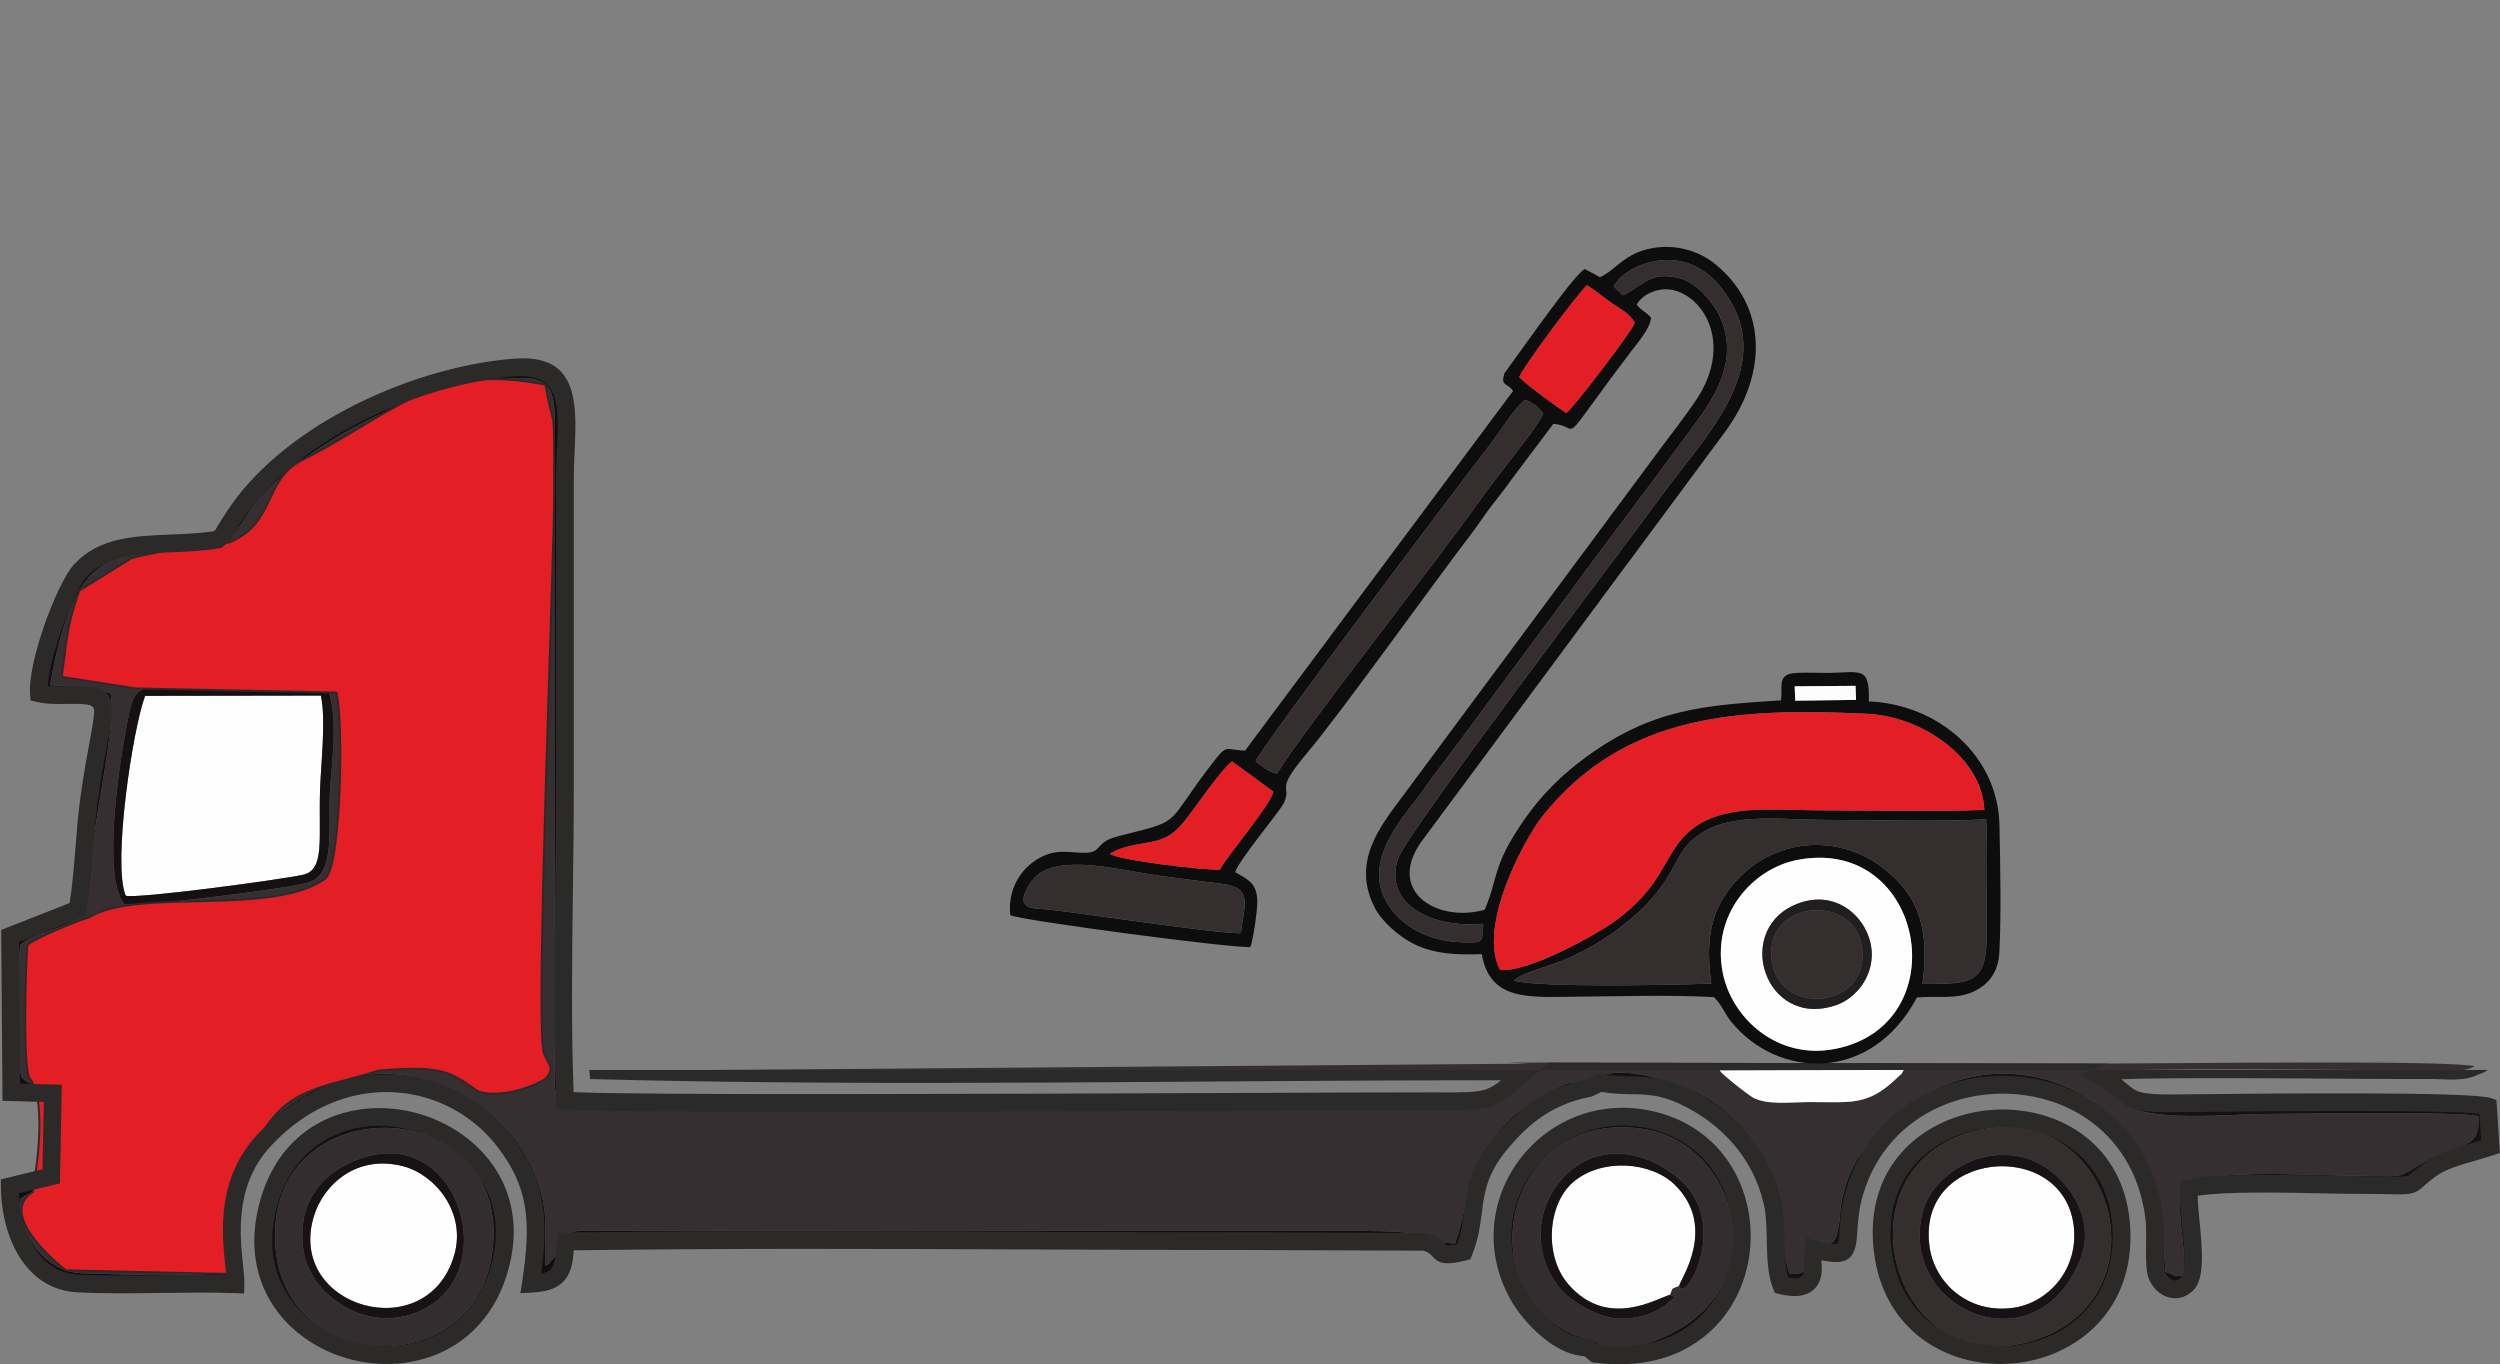 <svg width="2987" height="1630" viewBox="0 0 2987 1630" fill="none" xmlns="http://www.w3.org/2000/svg">
<rect x="0" y="0" width="2987" height="1630" fill="#808080" stroke="none"/>
<path fill-rule="evenodd" clip-rule="evenodd" d="M2274.59 1278.32C2268.11 1289.06 2274.96 1279.69 2267.59 1286.9C2231.31 1322.35 2211.15 1316.48 2160.9 1316.75C2139.21 1316.88 2110.38 1320.62 2093.64 1310.89C2089.02 1308.2 2058.78 1285.04 2054.79 1279.01L2274.59 1278.32ZM148.754 1080.42C120.108 1047.44 144.245 896.906 155.021 849.075C160.806 823.39 169.184 820.886 196.12 819.971C240.967 818.455 362.306 815.767 393.159 827.434C404.095 866.061 396.039 909.945 394.097 948.597C392.18 986.398 401.086 1043.04 370.154 1053.92C350.102 1060.97 173.661 1083.37 148.754 1080.42ZM1802.19 1269.52C1810.77 1269.93 1819.16 1270.37 1827.37 1270.84L731.428 1279.38L1822.1 1280.12C1779.8 1317.64 1782.07 1315.84 1711.37 1315.74C1559.08 1315.5 734.445 1321.14 675.156 1314.81C659.597 1311.24 667.051 1320.36 662.758 1298.2L662.141 521.581C663.32 479.391 666.329 449.614 619.228 451.644C491.469 457.156 356.529 538.68 306.347 599.8C289.961 619.747 278.503 651.21 250.275 656.786C157.252 675.194 94.712 619.386 59.703 818.551C88.173 820.557 107.984 821.039 132.072 828.236C138.66 864.681 115.928 961.227 111.499 1008.76C109.083 1034.69 110.175 1081.81 93.404 1096C76.899 1109.97 40.582 1114.16 23.964 1128.92C21.934 1156.1 18.452 1272.56 26.396 1288.06C36.209 1295.92 34.291 1293.2 45.004 1296.32C62.135 1301.31 52.626 1292.45 64.654 1303.65C79.563 1320.25 76.682 1363.14 74.781 1387.68C71.796 1426.17 52.723 1412.46 24.285 1432.32C21.597 1467.13 48.783 1519.57 97.601 1521.24C137.938 1522.61 227.278 1525.53 262.455 1520.68C262.969 1519.39 263.442 1516.11 263.586 1516.7L265.889 1499.82C267.486 1448.74 257.937 1409.82 307.815 1354.81C336.91 1322.73 385.6 1285.07 452.625 1283.09C538.538 1280.58 616.059 1335.35 642.835 1413.3C656.115 1451.98 649.976 1472.35 651.42 1512.36C662.068 1506.56 651.79 1512.31 659.902 1504.94C660.841 1504.08 663.842 1501.11 664.933 1500.17C674.04 1492.43 659.38 1500.72 674.851 1492.63L676.744 1483.17C677.434 1466.2 698.73 1470.67 735.906 1470.59L1612.48 1470.65C1740.33 1470.31 1701.71 1484.96 1738.56 1485.69C1760.36 1425.43 1741.28 1399.8 1806.8 1334.51C1813.39 1327.95 1824.52 1321.25 1833.06 1315.4C1841.99 1309.27 1868.16 1293.82 1879.13 1293.4C1907.3 1292.32 1888.29 1289.39 1898.64 1299.99L1912.16 1293.5C1897.81 1285.59 1893.41 1289.3 1917.11 1283.75C1944.04 1277.46 1977.4 1286.87 2001.95 1294.42C2059.25 1312.03 2103.87 1361.68 2123.17 1416.18C2134.53 1448.3 2127.09 1494.31 2138.42 1522.09C2161.94 1521.71 2155 1519.67 2155.88 1493.98C2163.47 1521.92 2154.41 1495.03 2165.53 1507.47L2167.18 1492.56C2163.52 1487.48 2175.19 1484.63 2161.95 1487.98C2185.77 1484.23 2191.3 1492.89 2196.21 1468.4C2199.56 1451.72 2197.57 1442.51 2203.75 1421.34C2213.17 1389.12 2225.49 1373.66 2243.94 1353.55C2344.28 1244.18 2477.34 1276.3 2539.4 1350.79C2581.94 1401.87 2582.02 1438.58 2587.23 1519.31C2598.27 1523.74 2596.37 1525.02 2607.92 1523.9C2614.68 1496.31 2597.86 1447.82 2607.95 1415.97C2643.8 1395.46 2766.04 1404.78 2817.2 1404.88C2879.59 1405 2859.14 1409.83 2903.78 1383.87C2934.01 1366.28 2964.69 1375.85 2961.02 1333.62C2939.03 1327.73 2753.13 1330.86 2713.8 1330.9C2662.86 1330.97 2565.53 1341.64 2536.52 1317.82C2499.32 1287.29 2509.15 1300.01 2507.39 1284.35L2513.55 1281.01C2530.45 1275.25 2818.89 1278.62 2848.66 1278.61C2868.15 1278.61 2887.64 1278.48 2907.12 1278.63C2922.14 1278.74 2943.9 1281.61 2956.82 1273.96C2927.3 1266.18 2572.34 1270.84 2510.55 1270.78L1802.19 1269.52ZM2814.63 1267.79C2833.15 1268.01 2852.46 1268.13 2870.79 1267.95L2814.63 1267.79Z" fill="#352F31"/>
<path fill-rule="evenodd" clip-rule="evenodd" d="M150.247 1070.15C161.424 1074.36 334.984 1051.2 362.097 1045.14C388.448 1039.24 380.488 1002.9 382.406 943.189C383.361 913.387 389.708 859.378 383.329 831.093L173.348 831.422C158.567 870.988 134.126 1032.33 150.247 1070.15Z" fill="#FEFEFE"/>
<path fill-rule="evenodd" clip-rule="evenodd" d="M674.851 1492.63C659.381 1500.72 674.041 1492.43 664.934 1500.17C663.843 1501.11 660.842 1504.08 659.903 1504.94C651.79 1512.31 662.069 1506.56 651.421 1512.36C649.977 1472.35 656.115 1451.98 642.836 1413.3C616.059 1335.35 538.539 1280.58 452.626 1283.1C385.601 1285.07 336.911 1322.73 307.816 1354.81C257.938 1409.82 267.487 1448.74 265.89 1499.82L263.587 1516.7C263.443 1516.11 262.969 1519.4 262.456 1520.68C227.279 1525.53 137.939 1522.61 97.602 1521.24C48.784 1519.57 21.598 1467.13 24.286 1432.32C52.724 1412.46 71.797 1426.17 74.782 1387.68C76.683 1363.14 79.564 1320.25 64.655 1303.65C52.627 1292.45 62.136 1301.31 45.004 1296.32C34.292 1293.2 36.21 1295.92 26.397 1288.06C18.453 1272.56 21.935 1156.1 23.965 1128.92C40.583 1114.16 76.9 1109.97 93.405 1096C110.176 1081.81 109.084 1034.69 111.5 1008.76C115.929 961.227 138.661 864.681 132.073 828.236C107.985 821.039 88.174 820.557 59.704 818.551C94.713 619.386 157.253 675.194 250.275 656.786C278.504 651.21 289.962 619.747 306.347 599.8C356.53 538.681 491.47 457.156 619.229 451.644C666.33 449.614 663.321 479.391 662.141 521.581L662.759 1298.2C667.052 1320.36 659.598 1311.24 675.156 1314.81C670.045 1195.35 674.988 1064.11 674.988 943.309C674.988 819.201 675.076 695.077 674.988 570.961C674.948 505.485 693.812 432.859 614.479 439.142C495.442 448.571 344.277 517.208 279.347 617.774C275.487 623.735 273.328 628.06 270.841 631.751C263.571 642.496 268.402 637.32 260.033 644.694C198.135 654.796 134.529 639.92 96.134 681.709C77.919 701.528 43.889 792.401 46.513 828.324C59.993 831.43 70.152 830.419 84.202 830.379C142.545 830.186 122.22 838.218 106.316 956.107C100.812 996.926 99.793 1047.21 92.571 1086.65L12.074 1118.27L13.486 1304.95L63.075 1306.32L61.181 1405.46L11.648 1417.43C12.114 1473.24 37.55 1530.56 92.82 1533.48C153.433 1536.67 220.442 1532.23 281.377 1534.47C282.227 1505.56 257.93 1424.76 315.423 1362.53C407.274 1263.1 537.857 1279.83 602.523 1363.46C642.129 1414.7 645.853 1458.96 634.226 1533.82C664.629 1532.41 673.52 1522.6 674.851 1492.63Z" fill="#120D11"/>
<path fill-rule="evenodd" clip-rule="evenodd" d="M2006.18 1536.33C1995.26 1540.96 1999.45 1537.8 1995.21 1547.05C2002.61 1552.62 2008.37 1543.01 1991.14 1558.25C1977.67 1570.16 1950.9 1577.11 1931.39 1575.37C1906.16 1573.12 1876.09 1553.1 1866.38 1542.3C1832.28 1504.39 1830.39 1443.66 1871.35 1403.27C1906.76 1368.33 1962.7 1369.94 2007.9 1410.08C2066.97 1462.57 2013.89 1558.34 2006.18 1536.33ZM1896.88 1609.9L1906.2 1617.5C1907.27 1616.32 1908.91 1615.43 1910.16 1614.82C1937.4 1601.45 1931.92 1616.49 1966.1 1605.73C2128.47 1554.62 2081.74 1369.68 1966.91 1349.48C1807.19 1321.39 1751.97 1524.63 1871.64 1590.45C1900.65 1606.41 1925.78 1600.58 1896.88 1609.9Z" fill="#332D2F"/>
<path fill-rule="evenodd" clip-rule="evenodd" d="M440.188 1381.31C557.628 1350.4 604.256 1543.35 483.855 1572.44C427.51 1586.05 371.863 1543.38 363.438 1498.65C350.889 1432.13 392.036 1393.99 440.188 1381.31ZM329.224 1490.64C342.391 1652.19 593.784 1649.94 589.58 1468.8C585.704 1302.08 314.13 1305.41 329.224 1490.64Z" fill="#332D2F"/>
<path fill-rule="evenodd" clip-rule="evenodd" d="M2485.7 1504.09C2433.8 1637 2266.97 1565.32 2297.24 1448.01C2307.79 1407.11 2360.73 1369.19 2417.16 1382.68C2458.84 1392.65 2507.65 1447.85 2485.7 1504.09ZM2359.73 1351.25C2192.52 1393.02 2256.39 1648.44 2422.7 1603.49C2594.1 1557.16 2526.02 1309.73 2359.73 1351.25Z" fill="#342E2F"/>
<path fill-rule="evenodd" clip-rule="evenodd" d="M542.711 1499.61C557.338 1449.25 520.404 1403.89 482.45 1393.66C426.739 1378.64 386.539 1414.96 374.984 1453.28C341.965 1562.7 510.478 1610.6 542.711 1499.61Z" fill="#FEFEFE"/>
<path fill-rule="evenodd" clip-rule="evenodd" d="M2305.6 1490.64C2312.08 1533.48 2351.51 1569.08 2403.45 1562.86C2447.51 1557.58 2484.49 1515.77 2477.55 1463.57C2463.65 1359.05 2287.96 1373.98 2305.6 1490.64Z" fill="#FEFEFE"/>
<path fill-rule="evenodd" clip-rule="evenodd" d="M1995.21 1547.05C1999.45 1537.8 1995.26 1540.96 2006.18 1536.33C2007.92 1528.66 2051.7 1466.32 2001.73 1416.2C1973.31 1387.68 1913.85 1383.32 1879.92 1412.14C1848.9 1438.46 1844.47 1500.75 1874 1534.67C1920.96 1588.62 1980.14 1551.07 1995.21 1547.05Z" fill="#FEFEFE"/>
<path fill-rule="evenodd" clip-rule="evenodd" d="M2167.18 1492.56C2225.1 1508.31 2198.79 1481.92 2215.86 1424.26C2269.26 1243.8 2549.15 1253.58 2573.95 1455.18C2576.28 1474.16 2572.77 1505.4 2576.3 1520.74C2579.51 1534.69 2597.43 1549.36 2613.16 1534.14C2629.52 1518.32 2612.54 1445.75 2615.56 1419.98C2654.37 1410.35 2769.92 1415.8 2817.19 1415.84C2897.37 1415.88 2871.31 1421.31 2903.46 1397.27C2921.82 1383.54 2953.08 1377.84 2975.77 1370.09L2972.62 1321.99C2949.67 1313.89 2659.87 1317.65 2596.87 1318.23C2531.8 1318.85 2551.31 1308.92 2507.39 1284.35C2509.15 1300.01 2499.32 1287.29 2536.52 1317.82C2565.53 1341.64 2662.86 1330.97 2713.8 1330.9C2753.13 1330.86 2939.03 1327.73 2961.02 1333.62C2964.69 1375.85 2934.01 1366.28 2903.78 1383.87C2859.14 1409.83 2879.59 1405 2817.2 1404.88C2766.04 1404.78 2643.8 1395.46 2607.95 1415.97C2597.86 1447.82 2614.68 1496.31 2607.92 1523.9C2596.37 1525.02 2598.27 1523.74 2587.23 1519.31C2582.02 1438.58 2581.94 1401.87 2539.4 1350.79C2477.34 1276.3 2344.29 1244.18 2243.94 1353.55C2225.49 1373.66 2213.17 1389.12 2203.75 1421.34C2197.57 1442.51 2199.56 1451.72 2196.21 1468.4C2191.3 1492.89 2185.77 1484.23 2161.96 1487.98C2175.19 1484.63 2163.52 1487.48 2167.18 1492.56Z" fill="#151112"/>
<path fill-rule="evenodd" clip-rule="evenodd" d="M676.744 1483.17C946.087 1479.59 1228.34 1482.97 1500.09 1482.97L1701.35 1483.72C1727.5 1489.39 1711.28 1505.18 1748.86 1495.67C1768.21 1447.97 1750.1 1417.26 1793.17 1365.88C1818.85 1335.24 1848.92 1309.45 1898.64 1299.99C1888.29 1289.39 1907.3 1292.32 1879.13 1293.4C1868.16 1293.82 1841.99 1309.27 1833.06 1315.4C1824.52 1321.25 1813.39 1327.95 1806.8 1334.51C1741.28 1399.8 1760.36 1425.43 1738.56 1485.69C1701.71 1484.96 1740.33 1470.31 1612.48 1470.65L735.905 1470.59C698.73 1470.67 677.434 1466.2 676.744 1483.17Z" fill="#120D0E"/>
<path fill-rule="evenodd" clip-rule="evenodd" d="M2359.73 1351.25C2526.02 1309.73 2594.1 1557.16 2422.7 1603.49C2256.39 1648.44 2192.52 1393.02 2359.73 1351.25ZM2248.66 1486.15C2263.34 1675.44 2544.32 1656.35 2534.65 1468.09C2525.04 1280.67 2234.13 1298.7 2248.66 1486.15Z" fill="#151112"/>
<path fill-rule="evenodd" clip-rule="evenodd" d="M329.223 1490.64C314.13 1305.41 585.704 1302.08 589.579 1468.8C593.784 1649.94 342.391 1652.19 329.223 1490.64ZM598.598 1508.59C641.663 1331.89 365.973 1256.37 319.57 1442.87C273.689 1627.23 553.206 1694.82 598.598 1508.59Z" fill="#151112"/>
<path fill-rule="evenodd" clip-rule="evenodd" d="M150.246 1070.15C134.126 1032.33 158.567 870.988 173.348 831.422L383.329 831.093C389.708 859.377 383.361 913.387 382.406 943.189C380.488 1002.9 388.448 1039.24 362.097 1045.14C334.984 1051.2 161.424 1074.36 150.246 1070.15ZM148.754 1080.42C173.66 1083.37 350.101 1060.97 370.153 1053.92C401.086 1043.04 392.179 986.398 394.097 948.597C396.039 909.945 404.095 866.061 393.158 827.434C362.306 815.767 240.966 818.455 196.12 819.971C169.183 820.886 160.806 823.39 155.021 849.075C144.244 896.906 120.108 1047.44 148.754 1080.42Z" fill="#151112"/>
<path fill-rule="evenodd" clip-rule="evenodd" d="M1896.88 1609.9C1925.78 1600.58 1900.65 1606.41 1871.64 1590.45C1751.97 1524.63 1807.19 1321.39 1966.91 1349.48C2081.74 1369.68 2128.47 1554.62 1966.1 1605.73C1931.92 1616.49 1937.4 1601.45 1910.16 1614.82C1908.91 1615.43 1907.27 1616.32 1906.2 1617.5C2112.05 1644.34 2137.58 1379.26 1975.74 1338.81C1850.7 1307.55 1749.44 1440.31 1816.49 1551.7C1828.89 1572.33 1863.45 1610.47 1896.88 1609.9Z" fill="#120F10"/>
<path fill-rule="evenodd" clip-rule="evenodd" d="M2274.59 1278.32L2054.79 1279.01C2058.78 1285.04 2089.02 1308.2 2093.64 1310.89C2110.38 1320.62 2139.21 1316.88 2160.89 1316.75C2211.15 1316.48 2231.31 1322.35 2267.59 1286.9C2274.96 1279.69 2268.11 1289.06 2274.59 1278.32Z" fill="#FEFEFE"/>
<path fill-rule="evenodd" clip-rule="evenodd" d="M2305.6 1490.64C2287.96 1373.98 2463.65 1359.05 2477.55 1463.57C2484.49 1515.77 2447.51 1557.58 2403.45 1562.86C2351.51 1569.08 2312.08 1533.48 2305.6 1490.64ZM2485.7 1504.09C2507.65 1447.85 2458.84 1392.65 2417.16 1382.68C2360.73 1369.19 2307.79 1407.11 2297.24 1448.01C2266.97 1565.32 2433.8 1637 2485.7 1504.09Z" fill="#161215"/>
<path fill-rule="evenodd" clip-rule="evenodd" d="M1995.21 1547.05C1980.14 1551.07 1920.96 1588.62 1874 1534.67C1844.47 1500.75 1848.9 1438.46 1879.92 1412.14C1913.85 1383.32 1973.31 1387.68 2001.73 1416.2C2051.7 1466.32 2007.92 1528.66 2006.18 1536.33C2013.89 1558.34 2066.97 1462.57 2007.9 1410.08C1962.7 1369.94 1906.76 1368.33 1871.35 1403.27C1830.38 1443.66 1832.28 1504.39 1866.38 1542.3C1876.09 1553.1 1906.16 1573.12 1931.39 1575.37C1950.9 1577.11 1977.67 1570.16 1991.14 1558.25C2008.37 1543.01 2002.61 1552.62 1995.21 1547.05Z" fill="#161215"/>
<path fill-rule="evenodd" clip-rule="evenodd" d="M542.712 1499.61C510.479 1610.6 341.966 1562.7 374.985 1453.28C386.54 1414.96 426.74 1378.64 482.451 1393.66C520.405 1403.89 557.34 1449.25 542.712 1499.61ZM440.189 1381.31C392.036 1393.99 350.889 1432.13 363.439 1498.65C371.864 1543.38 427.511 1586.05 483.856 1572.44C604.256 1543.35 557.629 1350.4 440.189 1381.31Z" fill="#161215"/>
<path fill-rule="evenodd" clip-rule="evenodd" d="M1912.16 1293.5C1947.58 1301.01 1970.28 1290.22 2010.36 1308.81C2062.16 1332.84 2103.3 1375.76 2117.51 1435.24C2124.96 1466.48 2117.52 1508.76 2128.41 1535.77C2151.4 1541.54 2169.66 1537.27 2165.52 1507.47C2154.41 1495.03 2163.47 1521.92 2155.88 1493.98C2155 1519.67 2161.94 1521.71 2138.42 1522.09C2127.09 1494.31 2134.53 1448.3 2123.17 1416.18C2103.87 1361.68 2059.25 1312.03 2001.95 1294.42C1977.4 1286.87 1944.04 1277.46 1917.11 1283.75C1893.41 1289.3 1897.81 1285.59 1912.16 1293.5Z" fill="#151112"/>
<path fill-rule="evenodd" clip-rule="evenodd" d="M388.376 1049.89C325.531 1095.27 163.012 1060.44 106.94 1095.86C91.927 1100.15 41.938 1120.75 32.686 1128.97C30.656 1156.14 27.174 1272.6 35.125 1288.11C59.871 1318.38 38.608 1423.68 39.097 1424.19C-5.757 1451.84 75.96 1515.82 78.527 1517.79L271.169 1522.08C287.835 1436.88 245.732 1487.88 307.558 1364.52C341.01 1297.78 385.391 1300.72 452.448 1279.1C527.545 1272.84 537.583 1280.49 568.491 1302.18C580.463 1310.57 619.003 1307.82 650.305 1289.98C651.292 1289.42 659.396 1282.56 657.518 1273.9L650.008 1258.97C638.919 1229.99 662.18 676.638 662.18 586.215C662.18 469.706 662.14 521.581 651.813 459.732C517.451 432.45 473.583 492.462 360.661 549.97C314.442 573.513 329.76 625.188 273.592 648.281C245.869 649.276 174.19 661.416 156.874 667.017L94.664 705.621C78.808 751.366 80.148 764.14 73.657 808.754L161.857 822.491L401.88 827.474C410.522 857.965 407.866 1035.82 388.376 1049.89Z" fill="#E31E24" stroke="#2B2A29" stroke-width="2.359" stroke-miterlimit="22.926"/>
<path d="M2972.56 1278.32C2969.61 1280.49 2965.81 1282.32 2960.96 1283.79C2948.06 1290.77 2930.92 1290.08 2916.27 1289.5L2907.08 1289.21C2876.22 1289.18 2845.39 1289.17 2814.54 1288.97C2743.32 1288.44 2587.51 1287.26 2534.47 1289.5L2541.88 1295.58C2552.24 1304.33 2556.63 1308.03 2596.79 1307.65L2616.94 1307.45C2706.69 1306.53 2953.41 1303.97 2976.14 1311.99L2982.73 1314.32L2986.87 1377.51L2979.17 1380.14C2972.41 1382.44 2965.41 1384.46 2958.25 1386.5C2940.55 1391.57 2921.53 1397.04 2909.82 1405.78C2903.43 1410.55 2899.69 1413.85 2896.9 1416.33C2890.82 1421.71 2887.72 1424.43 2880.52 1425.98C2874.87 1427.21 2867.5 1427.07 2852.78 1426.8C2844.05 1426.65 2832.48 1426.42 2817.19 1426.42C2806.12 1426.4 2791.63 1426.11 2775.33 1425.79C2725.6 1424.78 2658.49 1423.44 2625.8 1428.73C2625.9 1437.01 2626.96 1448.09 2628.1 1459.8C2631.18 1491.72 2634.72 1528.05 2620.5 1541.77C2615.61 1546.51 2610.37 1549.28 2605.11 1550.49C2599.28 1551.82 2593.6 1551.23 2588.44 1549.27C2583.68 1547.46 2579.36 1544.43 2575.78 1540.73C2570.93 1535.77 2567.39 1529.39 2565.96 1523.11C2563.77 1513.61 2563.96 1499.81 2564.13 1485.88C2564.26 1475.33 2564.41 1464.62 2563.41 1456.46C2556.55 1400.58 2528.97 1360.39 2492.28 1335.88C2467.1 1319.05 2437.51 1309.49 2407.24 1307.21C2376.91 1304.91 2345.94 1309.91 2318.09 1322.19C2276.23 1340.65 2241.28 1375.71 2226.03 1427.25C2220.88 1444.67 2219.9 1459.36 2219.18 1470.56C2218.69 1478.16 2218.28 1484.4 2216.86 1489.66C2212.4 1505.87 2203.28 1511.38 2176.39 1505.74L2176.21 1507.42C2177.09 1514.77 2176.79 1520.98 2175.5 1526.14C2173.83 1532.83 2170.53 1537.93 2166.01 1541.65C2161.63 1545.25 2156.31 1547.34 2150.37 1548.16C2143 1549.18 2134.59 1548.26 2125.84 1546.07L2120.6 1544.76L2118.57 1539.71C2111.86 1523.09 2111.4 1502.49 2110.96 1481.71C2110.63 1466.32 2110.28 1450.77 2107.17 1437.69C2100.78 1410.73 2088.41 1387.35 2071.88 1367.83C2054.06 1346.81 2031.34 1330.24 2005.92 1318.44C1983.19 1307.9 1966.2 1307.62 1948.81 1307.34C1937.71 1307.16 1926.43 1306.98 1913.51 1304.59L1901.91 1310.16L1900.6 1310.4C1877.36 1314.82 1858.67 1323.09 1842.83 1333.79C1826.85 1344.59 1813.58 1358.06 1801.31 1372.69C1776.42 1402.4 1773.53 1424.89 1770.54 1448.37C1768.54 1464.25 1766.44 1480.57 1758.71 1499.65L1756.68 1504.63L1751.44 1505.96C1722.91 1513.18 1717.93 1507.92 1710.84 1500.4C1708.91 1498.36 1706.58 1495.88 1699.97 1494.3L1500.09 1493.55C1422.94 1493.59 1327.48 1493.2 1232.31 1492.84C1049.01 1492.11 864.451 1491.38 685.427 1493.87C684.52 1511.18 681.134 1522.97 673.038 1531.32C664.757 1539.85 652.705 1543.57 634.683 1544.41L621.78 1545.02L623.77 1532.21C629.411 1495.87 631.345 1467.08 627.124 1441.47C623.016 1416.47 612.785 1394.07 594.137 1369.94C588.392 1362.49 582.021 1355.57 575.176 1349.25C546.37 1322.64 509.066 1306.86 469.708 1304.98C430.238 1303.07 388.537 1315.12 351.057 1344.1C341.508 1351.47 332.184 1360.01 323.221 1369.71C280.357 1416.12 286.552 1475.05 290.299 1510.69C291.302 1520.25 292.152 1528.31 291.96 1534.76L291.647 1545.47L280.999 1545.06C252.69 1544.02 223.081 1544.43 193.465 1544.82C159.138 1545.3 124.723 1545.76 92.273 1544.06C63.154 1542.52 41.337 1527.87 26.268 1506.32C9.457 1482.28 1.329 1449.55 1.064 1417.51L1 1409.1L50.757 1397.08L52.29 1316.62L2.99 1315.26L1.433 1111.06L83.158 1078.95C86.504 1058.39 88.43 1034.57 90.308 1011.03C91.84 991.838 93.381 972.757 95.812 954.695C99.704 925.776 103.9 903.333 107.118 886.041C110.312 868.91 112.534 856.954 112.518 849.42C112.502 841.805 105.658 840.898 84.33 840.962L76.386 841.059C65.425 841.251 56.101 841.42 44.145 838.667L36.506 836.918L35.929 829.071C34.589 810.76 41.698 780.26 51.568 751.077C62.697 718.17 77.726 686.05 88.334 674.52C118.055 642.183 159.226 640.482 203.671 638.684C220.674 637.994 238.207 637.272 255.402 634.696L257.569 632.851C260.69 626.752 266.676 618.191 270.431 612.06C302.311 562.648 354.082 520.835 412.682 489.598C477.018 455.319 549.853 433.598 613.652 428.559C668.665 424.21 683.822 451.909 686.927 491.17C688.083 505.798 687.328 522.175 686.558 538.977C686.077 549.706 685.571 560.666 685.571 570.961V943.309C685.619 979.618 685.05 1021.88 684.512 1064.44C683.469 1145.23 682.394 1227.38 685.363 1304.89C763.3 1308.7 1192.45 1306.99 1477.34 1305.87C1584.46 1305.45 1671.24 1305.09 1711.37 1305.15L1720.62 1305.18C1749.05 1305.25 1763.77 1305.29 1774.6 1301.81C1780.79 1299.82 1786.46 1296.34 1793.63 1290.68C1433.44 1290.44 1064.03 1298.82 705.021 1289.26L704.299 1279.71C704.267 1279.27 704.235 1278.79 704.203 1278.32H2972.56ZM1802.19 1269.52L1850.14 1269.55L1828.66 1288.48C1806.94 1307.73 1796.4 1317.05 1781.09 1321.98C1767.13 1326.47 1751.28 1326.42 1720.62 1326.34L1711.37 1326.32C1671.32 1326.27 1584.54 1326.62 1477.42 1327.03C1177.56 1328.22 718.133 1330.06 674.041 1325.34L664.965 1324.38L664.572 1315.22C661.13 1234.69 662.245 1148.7 663.345 1064.18C663.842 1024.91 664.364 985.973 664.364 943.309L664.404 570.961C664.396 559.784 664.901 548.807 665.391 538.063C666.129 522.087 666.835 506.52 665.752 492.831C663.617 465.798 653.186 446.733 615.305 449.726C554.202 454.557 484.384 475.379 422.647 508.286C367.049 537.926 318.094 577.316 288.269 623.503C286.455 626.287 284.947 628.879 283.623 631.142C282.371 633.332 281.264 635.226 279.643 637.649L275.968 643.386C275.182 644.678 274.732 645.424 273.85 646.476C272.855 647.671 272.076 648.329 270.399 649.749L264.71 654.668L261.733 655.15C242.379 658.303 223.13 659.089 204.498 659.86C164.658 661.473 127.724 662.989 103.932 688.891C95.21 698.383 81.971 727.382 71.652 757.881C64.021 780.485 58.139 803.506 57.128 819.394C63.427 820.116 69.389 820.004 76.049 819.891L84.201 819.795C121.609 819.675 133.597 822.788 133.686 849.42C133.71 858.944 131.343 871.654 127.948 889.869C124.787 906.872 120.663 928.922 116.811 957.52C114.564 974.193 113.024 993.379 111.475 1012.68C109.397 1038.75 107.27 1065.13 102.986 1088.56L101.926 1094.38L22.713 1125.49L23.997 1294.66L73.858 1296.04L71.62 1413.85L22.496 1425.71C23.909 1451 30.777 1475.86 43.616 1494.2C55.082 1510.59 71.539 1521.75 93.357 1522.89C125.525 1524.58 159.419 1524.11 193.208 1523.66C219.214 1523.3 245.196 1522.94 270.279 1523.55L269.22 1512.86C265.095 1473.63 258.259 1408.78 307.623 1355.34C317.348 1344.82 327.562 1335.48 338.114 1327.33C379.831 1295.07 426.443 1281.67 470.703 1283.8C515.092 1285.94 557.114 1303.68 589.547 1333.65C597.202 1340.71 604.376 1348.53 610.907 1356.99C631.834 1384.06 643.333 1409.46 648.043 1438.08C652.111 1462.73 651.044 1489.51 646.671 1521.79C651.79 1520.7 655.433 1519.03 657.84 1516.55C661.956 1512.31 663.722 1504.46 664.267 1492.17C664.564 1486.78 666.883 1478.34 668.015 1472.71L676.616 1472.59C858.345 1470.17 1046.02 1470.92 1232.35 1471.67C1316.79 1472 1400.42 1472.34 1500.09 1472.34L1703.13 1473.24C1717.27 1476.31 1722.2 1481.54 1726.29 1485.86C1728.09 1487.76 1729.43 1489.17 1740.95 1486.64C1746.21 1471.92 1747.9 1458.66 1749.54 1445.72C1752.95 1419.02 1756.22 1393.45 1785.03 1359.07C1798.43 1343.07 1813.05 1328.29 1830.95 1316.19C1848.67 1304.21 1869.51 1294.92 1895.35 1289.83L1910.87 1282.39L1914.36 1283.13C1927.07 1285.82 1938.2 1285.99 1949.15 1286.18C1968.86 1286.48 1988.12 1286.8 2014.81 1299.18C2042.99 1312.25 2068.22 1330.7 2088.07 1354.12C2106.64 1376.05 2120.53 1402.37 2127.8 1432.79C2131.4 1447.68 2131.77 1464.58 2132.13 1481.29C2132.47 1497.71 2132.84 1514.02 2136.48 1526.66C2140.62 1527.36 2144.35 1527.59 2147.46 1527.16C2149.61 1526.87 2151.37 1526.25 2152.55 1525.28C2153.58 1524.44 2154.4 1523.04 2154.9 1521C2155.65 1518.01 2155.73 1514.02 2155.03 1508.88L2154.84 1507.58L2157.99 1479.06L2169.96 1482.31C2189.96 1487.74 2195.39 1487.72 2196.39 1484.11C2197.26 1480.7 2197.61 1475.52 2198.01 1469.22C2198.82 1457 2199.87 1440.98 2205.69 1421.28C2222.9 1363.13 2262.31 1323.59 2309.55 1302.76C2340.62 1289.06 2375.11 1283.47 2408.81 1286.03C2442.59 1288.58 2475.73 1299.34 2504.08 1318.28C2545.62 1346.04 2576.8 1391.27 2584.49 1453.89C2585.61 1462.95 2585.45 1474.62 2585.3 1486.14C2585.13 1498.7 2584.98 1511.16 2586.64 1518.38C2587.23 1521 2588.79 1523.76 2590.95 1525.98C2592.39 1527.52 2594.1 1528.73 2595.93 1529.42C2597.36 1529.95 2598.9 1530.14 2600.38 1529.81C2602.02 1529.44 2603.86 1528.37 2605.82 1526.5C2612.63 1519.92 2609.63 1488.98 2607.01 1461.8C2605.36 1444.75 2603.83 1428.96 2605.02 1418.78L2605.89 1411.46L2613.03 1409.68C2644.19 1401.96 2720.48 1403.5 2775.75 1404.62C2792.07 1404.94 2806.57 1405.25 2817.19 1405.25C2832.84 1405.26 2844.38 1405.49 2853.12 1405.63C2866.02 1405.86 2872.48 1405.98 2876.03 1405.22C2877.96 1404.8 2879.62 1403.34 2882.87 1400.47C2886.24 1397.49 2890.72 1393.53 2897.11 1388.76C2911.9 1377.69 2932.91 1371.66 2952.45 1366.08L2964.64 1362.52L2962.56 1330.77C2918.71 1325.49 2700.07 1327.76 2617.12 1328.62L2596.95 1328.82C2548.89 1329.27 2542.74 1324.09 2528.16 1311.77C2522.56 1307.03 2515.37 1300.96 2502.25 1293.61L2485.44 1284.23C2491.73 1280.81 2512.21 1273.09 2519.06 1270.76L1802.19 1269.52ZM2238.08 1486.94C2232.53 1415.19 2268.73 1366.42 2318.13 1342.47C2337.83 1332.92 2359.68 1327.39 2381.7 1325.98C2403.71 1324.57 2426.08 1327.3 2446.89 1334.25C2499.14 1351.71 2541.55 1395.59 2545.23 1467.54C2548.93 1539.61 2512.75 1588.66 2463.99 1612.72C2444.53 1622.32 2423.03 1627.9 2401.34 1629.29C2379.65 1630.69 2357.65 1627.94 2337.14 1620.92C2285.77 1603.33 2243.68 1559.27 2238.08 1486.94ZM2327.35 1361.56C2285.28 1381.95 2254.46 1423.72 2259.25 1485.37C2264.09 1547.87 2300.06 1585.81 2343.94 1600.84C2361.8 1606.95 2381.01 1609.34 2400 1608.12C2418.94 1606.91 2437.69 1602.05 2454.62 1593.7C2496.32 1573.12 2527.27 1530.89 2524.06 1468.63C2520.89 1406.83 2484.74 1369.23 2440.17 1354.33C2422.04 1348.27 2402.44 1345.9 2383.04 1347.14C2363.68 1348.37 2344.55 1353.23 2327.35 1361.56ZM1978.32 1328.51C2038.99 1343.67 2075.22 1388.23 2087.26 1438.6C2092.59 1460.86 2093.15 1484.31 2088.99 1506.81C2084.8 1529.41 2075.85 1551.14 2062.17 1569.87C2032.09 1611 1979.45 1637.73 1904.82 1627.99L1901.83 1627.61L1893 1620.39C1877.85 1619.54 1863.03 1612.57 1849.91 1603.07C1831 1589.38 1815.16 1570.08 1807.4 1557.19C1784.22 1518.62 1779.81 1477.63 1788.98 1440.93C1793.93 1421.12 1802.89 1402.5 1814.99 1386.23C1827.09 1369.96 1842.35 1355.99 1859.87 1345.43C1893.01 1325.52 1934.34 1317.53 1978.32 1328.51ZM2066.67 1443.49C2056.35 1400.31 2025.24 1362.12 1973.17 1349.11C1935.04 1339.58 1899.34 1346.44 1870.83 1363.58C1855.65 1372.76 1842.44 1384.83 1832.01 1398.85C1821.58 1412.88 1813.86 1428.95 1809.58 1446.07C1801.69 1477.62 1805.53 1512.94 1825.55 1546.23C1832.26 1557.33 1845.96 1574.01 1862.36 1585.87C1873.36 1593.83 1885.39 1599.5 1896.7 1599.31L1900.56 1599.25L1910.52 1607.35C1974.7 1614.88 2019.6 1592.15 2045.06 1557.32C2056.84 1541.2 2064.56 1522.47 2068.16 1502.98C2071.8 1483.33 2071.3 1462.89 2066.67 1443.49ZM608.901 1511.07C591.313 1583.27 540.713 1619.96 485.636 1628.02C464.412 1631.11 442.467 1629.92 421.556 1624.81C400.589 1619.68 380.585 1610.65 363.302 1598.13C318.856 1565.98 291.671 1511.08 309.268 1440.34C327.073 1368.82 376.517 1333.13 430.623 1325.49C451.694 1322.51 473.472 1323.83 494.262 1329C515.076 1334.17 535.008 1343.21 552.372 1355.59C597.499 1387.74 625.648 1442.34 608.901 1511.07ZM482.555 1607.02C529.728 1600.12 573.106 1568.47 588.304 1506.1C602.675 1447.12 578.659 1400.36 540.087 1372.87C524.906 1362.04 507.445 1354.12 489.207 1349.6C470.96 1345.06 451.903 1343.89 433.528 1346.49C387.446 1352.99 345.207 1383.72 329.865 1445.4C314.692 1506.39 337.825 1553.51 375.755 1580.94C390.856 1591.87 408.292 1599.76 426.531 1604.21C444.818 1608.67 464.003 1609.72 482.555 1607.02Z" fill="#2B2A29"/>
<path fill-rule="evenodd" clip-rule="evenodd" d="M2058.46 1162.76C2044.43 1093.56 2093.42 1037.8 2147.73 1027.41C2300.16 998.258 2339.66 1225.19 2192.02 1253.32C2123.25 1266.42 2069.34 1216.42 2058.46 1162.76ZM1482.63 1114.72C1466.89 1117.45 1295.09 1091.32 1252.77 1086.7C1240.69 1085.38 1224.19 1086.82 1223.03 1076.32C1221.91 1066.22 1232.5 1051.99 1238.36 1046.63C1267.6 1019.87 1342.28 1040.46 1384.43 1046.22C1410.07 1049.72 1435.67 1052.97 1460.28 1056.08C1498.02 1060.85 1486.11 1081.23 1482.63 1114.72ZM2044.62 1175.22C2000.13 1176.85 1842 1180.24 1809.1 1171.83C1814.71 1163.05 1854.91 1153.7 1874.77 1144.43C1897.84 1133.67 1916.3 1123.02 1935.06 1108.74C2000.56 1058.9 1996.42 1027.55 2020.29 1005.15C2059.3 968.545 2121.07 979.61 2184.09 979.658C2245.25 979.698 2312.61 982.033 2373.04 978.944C2375.19 1022.9 2373.28 1068.96 2373.73 1113.23C2374.38 1176.38 2356.27 1175.28 2296.97 1175.73C2303.24 1128.61 2299.01 1089.3 2272.73 1058.69C2215.07 991.533 2121.49 994.968 2069.78 1057.72C2043.27 1089.89 2037.75 1124.29 2044.62 1175.22ZM1792.17 1158.52C1765.09 1107.65 1820.73 1002.88 1843.83 974.137C1941.74 852.3 2078.1 845.576 2230.61 852.838C2297.07 856.007 2368.25 905.387 2370.87 967.694C2307.34 969.764 2241.67 968.191 2177.9 968.208C2115.29 968.224 2053.6 958.86 2014.83 996.605C1986.84 1023.85 1987.54 1058.82 1927.95 1101.67C1907.22 1116.57 1823.44 1163.43 1792.17 1158.52ZM1457.46 1039.11C1436.82 1039.57 1340.25 1028.37 1326.11 1020.36C1326.69 1019.88 1327.65 1018.48 1327.94 1019.06L1336.33 1014.88C1372.15 1002.33 1390.43 1012.12 1414.84 981.664C1427.91 965.351 1458.5 919.815 1472.1 909.712L1521.44 945.845C1518.06 961.925 1468.2 1019.63 1457.46 1039.11ZM2144.25 820.012L2217 819.434L2217.6 836.22L2145.02 837.175L2144.25 820.012ZM1525.58 924.468C1514.77 921.556 1507.16 915.112 1500.28 909.584C1506.69 892.388 1750.59 569.565 1779.54 532.189C1792.32 515.676 1807.69 489.878 1821.91 477.73C1833.13 481.806 1837.46 485.947 1844.03 494.107C1837.2 508.422 1816.02 534.524 1805.29 548.703C1792.3 565.874 1778.33 583.238 1765.37 601.653C1718.54 668.285 1556.56 873.315 1525.58 924.468ZM1815.22 450.761C1817.94 440.627 1886.98 348.11 1896.2 340.768C1906.2 347.05 1914.69 354.376 1925.9 362.256C1935.15 368.763 1947.28 374.348 1953.23 385.758C1949.29 396.952 1878.63 488.851 1871.44 493.361C1860.58 486.645 1824.65 460.238 1815.22 450.761ZM1928.29 342.421C1937.84 319.44 2007.81 284.503 2054.81 341.739C2129.76 433.02 2037.69 520.137 1985.19 592.313C1938.09 657.067 1679.75 996.043 1670.13 1026.37C1653.35 1079.28 1708.6 1109.45 1772.15 1103.73C1771.12 1127.44 1771.99 1126.68 1744.5 1125.71C1708.07 1124.41 1672.06 1107.25 1655.36 1075.39C1628.32 1023.83 1680.88 972.196 1699.96 944.858C1713.6 925.327 1726.47 908.894 1740.81 889.708L1859.34 729.621C1913.15 655.992 1966.24 586.897 2019.06 514.761C2041.84 483.652 2080.69 434.914 2055.06 378.617C2046.92 360.755 2027.54 338.465 2007.98 332.824C1970.8 322.104 1960.13 344.242 1939.01 352.868L1928.29 342.421ZM1911.68 331.187L1893.29 321.277C1881.06 329.831 1848.38 376.025 1836.88 391.431L1797.45 446.035C1792.84 461.995 1800.29 456.739 1807.9 467.034L1487.58 896.898C1463.49 895.903 1466.86 888.28 1449.32 910.876C1392.89 983.614 1413.58 979.883 1348.81 995.866C1342.58 997.407 1330.54 1000.15 1324.69 1002.99C1314.3 1008.04 1313.83 1013.22 1307.56 1016.7C1296.83 1022.64 1273.19 1014.21 1254.67 1019.72C1226.62 1028.07 1203.05 1056.55 1207.07 1093.51C1222.43 1100.15 1473.97 1133.23 1493.95 1131.51C1497.26 1122.85 1502.07 1090.5 1502.2 1078.81C1502.47 1055.11 1491.59 1051.2 1475.74 1042.03C1481.56 1025.58 1530.47 967.903 1534.34 958.795C1543.75 936.633 1521.97 946.799 1561.83 899.546C1602.6 851.225 1712.52 697.011 1758.03 637.657C1766.7 626.351 1773.26 615.792 1781.4 605.272C1790.27 593.822 1798.1 584.057 1806.76 571.812L1855.96 506.376C1887.66 508.695 1863.83 534.572 1921 456.996C1931.45 442.817 1939.81 431.889 1948.85 419.861C1956.17 410.119 1971.46 392.828 1972.76 379.532C1964.91 370.978 1962.95 372.84 1955.49 364.085C1960.12 355.5 1969.73 349.313 1981.04 346.657C2024.05 336.555 2078.79 402.793 2024.91 480.402C2012.61 498.119 1999.16 515.852 1985.51 533.842L1674.4 953.323C1650.21 986.117 1613.88 1029.52 1642.78 1084.93C1651.29 1101.25 1671.8 1119.23 1689.52 1127.96C1714.06 1140.06 1740.44 1140.97 1770.41 1140.02C1780.37 1196.5 1827.02 1191.32 1883.82 1190.83C1936.18 1190.37 1996.24 1188.52 2047.89 1191.36C2057.53 1201.19 2061.07 1211.54 2067.94 1220.1C2123.17 1288.9 2235.2 1295.18 2290.43 1191.73C2313.72 1189.68 2336.86 1194.41 2357.84 1184.81C2374.71 1177.07 2387.53 1162.77 2388.81 1138.14C2391.21 1092.16 2389.85 1032.92 2388.98 986.181C2387.41 903.109 2315.94 841.372 2232.86 838.066C2234.12 794.142 2222.84 804.052 2181 803.971C2171.83 803.955 2145.95 802.904 2138.6 805.119C2124.31 809.436 2130.02 821.071 2127.96 836.75C2037.29 842.76 1974.99 846.17 1894.95 904.577C1865.66 925.953 1840.83 950.611 1819.9 981.198C1782.34 1036.06 1790.75 1047.67 1773.94 1086.95C1718.56 1102.71 1656.84 1066.45 1697.19 1007.08L2060.87 516.366C2113.59 444.671 2109.98 365.209 2049.7 315.821C2031.82 301.169 2004.39 291.019 1974.03 296.515C1940.04 302.661 1930.72 322.802 1911.68 331.187Z" fill="#0E0D0D"/>
<path fill-rule="evenodd" clip-rule="evenodd" d="M1792.17 1158.52C1823.44 1163.43 1907.22 1116.57 1927.95 1101.67C1987.54 1058.82 1986.84 1023.85 2014.83 996.605C2053.6 958.86 2115.29 968.224 2177.9 968.208C2241.67 968.191 2307.34 969.764 2370.87 967.694C2368.25 905.387 2297.07 856.007 2230.61 852.838C2078.1 845.576 1941.74 852.3 1843.83 974.137C1820.73 1002.88 1765.09 1107.65 1792.17 1158.52Z" fill="#E31E24"/>
<path fill-rule="evenodd" clip-rule="evenodd" d="M2044.62 1175.22C2037.75 1124.29 2043.27 1089.89 2069.78 1057.72C2121.49 994.968 2215.07 991.533 2272.73 1058.69C2299.01 1089.3 2303.24 1128.61 2296.97 1175.73C2356.27 1175.28 2374.38 1176.38 2373.73 1113.23C2373.28 1068.96 2375.19 1022.9 2373.04 978.944C2312.61 982.033 2245.25 979.698 2184.09 979.658C2121.07 979.61 2059.3 968.545 2020.29 1005.15C1996.42 1027.55 2000.56 1058.9 1935.06 1108.74C1916.3 1123.02 1897.84 1133.67 1874.77 1144.43C1854.91 1153.7 1814.71 1163.05 1809.1 1171.83C1842 1180.24 2000.13 1176.85 2044.62 1175.22Z" fill="#342E2F"/>
<path fill-rule="evenodd" clip-rule="evenodd" d="M2150.63 1078.69C2190.15 1065.1 2222.67 1089.51 2232.94 1119.94C2245.62 1157.49 2221.33 1191.28 2194.36 1200.74C2107.7 1231.16 2068.76 1106.84 2150.63 1078.69ZM2058.46 1162.76C2069.34 1216.42 2123.25 1266.42 2192.02 1253.32C2339.66 1225.19 2300.16 998.258 2147.73 1027.41C2093.42 1037.8 2044.43 1093.56 2058.46 1162.76Z" fill="#FEFEFE"/>
<path fill-rule="evenodd" clip-rule="evenodd" d="M1928.3 342.421L1939.01 352.868C1960.13 344.242 1970.8 322.104 2007.98 332.824C2027.54 338.465 2046.92 360.756 2055.06 378.617C2080.69 434.914 2041.84 483.652 2019.06 514.761C1966.24 586.897 1913.15 655.992 1859.34 729.621L1740.81 889.708C1726.47 908.894 1713.6 925.327 1699.96 944.858C1680.88 972.196 1628.32 1023.83 1655.36 1075.39C1672.06 1107.25 1708.07 1124.41 1744.5 1125.71C1771.99 1126.68 1771.12 1127.44 1772.16 1103.73C1708.6 1109.45 1653.35 1079.28 1670.13 1026.37C1679.75 996.043 1938.09 657.067 1985.19 592.313C2037.69 520.137 2129.76 433.02 2054.81 341.739C2007.81 284.503 1937.84 319.44 1928.3 342.421Z" fill="#342E2F"/>
<path fill-rule="evenodd" clip-rule="evenodd" d="M1525.58 924.469C1556.56 873.315 1718.54 668.285 1765.37 601.653C1778.32 583.238 1792.3 565.874 1805.29 548.703C1816.02 534.524 1837.2 508.422 1844.03 494.107C1837.46 485.947 1833.13 481.806 1821.91 477.73C1807.68 489.878 1792.32 515.676 1779.54 532.189C1750.59 569.565 1506.69 892.388 1500.28 909.584C1507.16 915.113 1514.77 921.556 1525.58 924.469Z" fill="#342E2F"/>
<path fill-rule="evenodd" clip-rule="evenodd" d="M1482.63 1114.72C1486.11 1081.23 1498.02 1060.85 1460.28 1056.08C1435.68 1052.97 1410.07 1049.72 1384.43 1046.22C1342.28 1040.46 1267.6 1019.87 1238.36 1046.63C1232.5 1051.99 1221.91 1066.22 1223.03 1076.32C1224.19 1086.82 1240.69 1085.38 1252.78 1086.7C1295.09 1091.32 1466.89 1117.45 1482.63 1114.72Z" fill="#342E2F"/>
<path fill-rule="evenodd" clip-rule="evenodd" d="M1815.22 450.761C1824.65 460.238 1860.58 486.645 1871.44 493.361C1878.63 488.851 1949.29 396.952 1953.23 385.758C1947.28 374.348 1935.15 368.763 1925.9 362.256C1914.69 354.376 1906.2 347.05 1896.2 340.768C1886.98 348.11 1817.94 440.627 1815.22 450.761Z" fill="#E31E24"/>
<path fill-rule="evenodd" clip-rule="evenodd" d="M1457.46 1039.11C1468.2 1019.63 1518.06 961.925 1521.44 945.845L1472.1 909.712C1458.5 919.815 1427.91 965.351 1414.84 981.664C1390.43 1012.12 1372.15 1002.33 1336.33 1014.88L1327.94 1019.06C1327.65 1018.48 1326.69 1019.88 1326.12 1020.36C1340.25 1028.37 1436.82 1039.57 1457.46 1039.11Z" fill="#E31E24"/>
<path fill-rule="evenodd" clip-rule="evenodd" d="M2117.33 1150.38C2129.3 1217.03 2237.97 1203.23 2224.14 1129.15C2212.16 1064.89 2104.18 1077.23 2117.33 1150.38Z" fill="#342E2F"/>
<path fill-rule="evenodd" clip-rule="evenodd" d="M2117.32 1150.38C2104.18 1077.23 2212.16 1064.89 2224.14 1129.15C2237.97 1203.23 2129.3 1217.03 2117.32 1150.38ZM2150.63 1078.69C2068.76 1106.84 2107.7 1231.16 2194.36 1200.74C2221.33 1191.28 2245.62 1157.49 2232.94 1119.94C2222.66 1089.51 2190.15 1065.1 2150.63 1078.69Z" fill="#211E21"/>
<path fill-rule="evenodd" clip-rule="evenodd" d="M2145.02 837.175L2217.6 836.22L2217 819.434L2144.25 820.012L2145.02 837.175Z" fill="#FCFCFD"/>
</svg>
